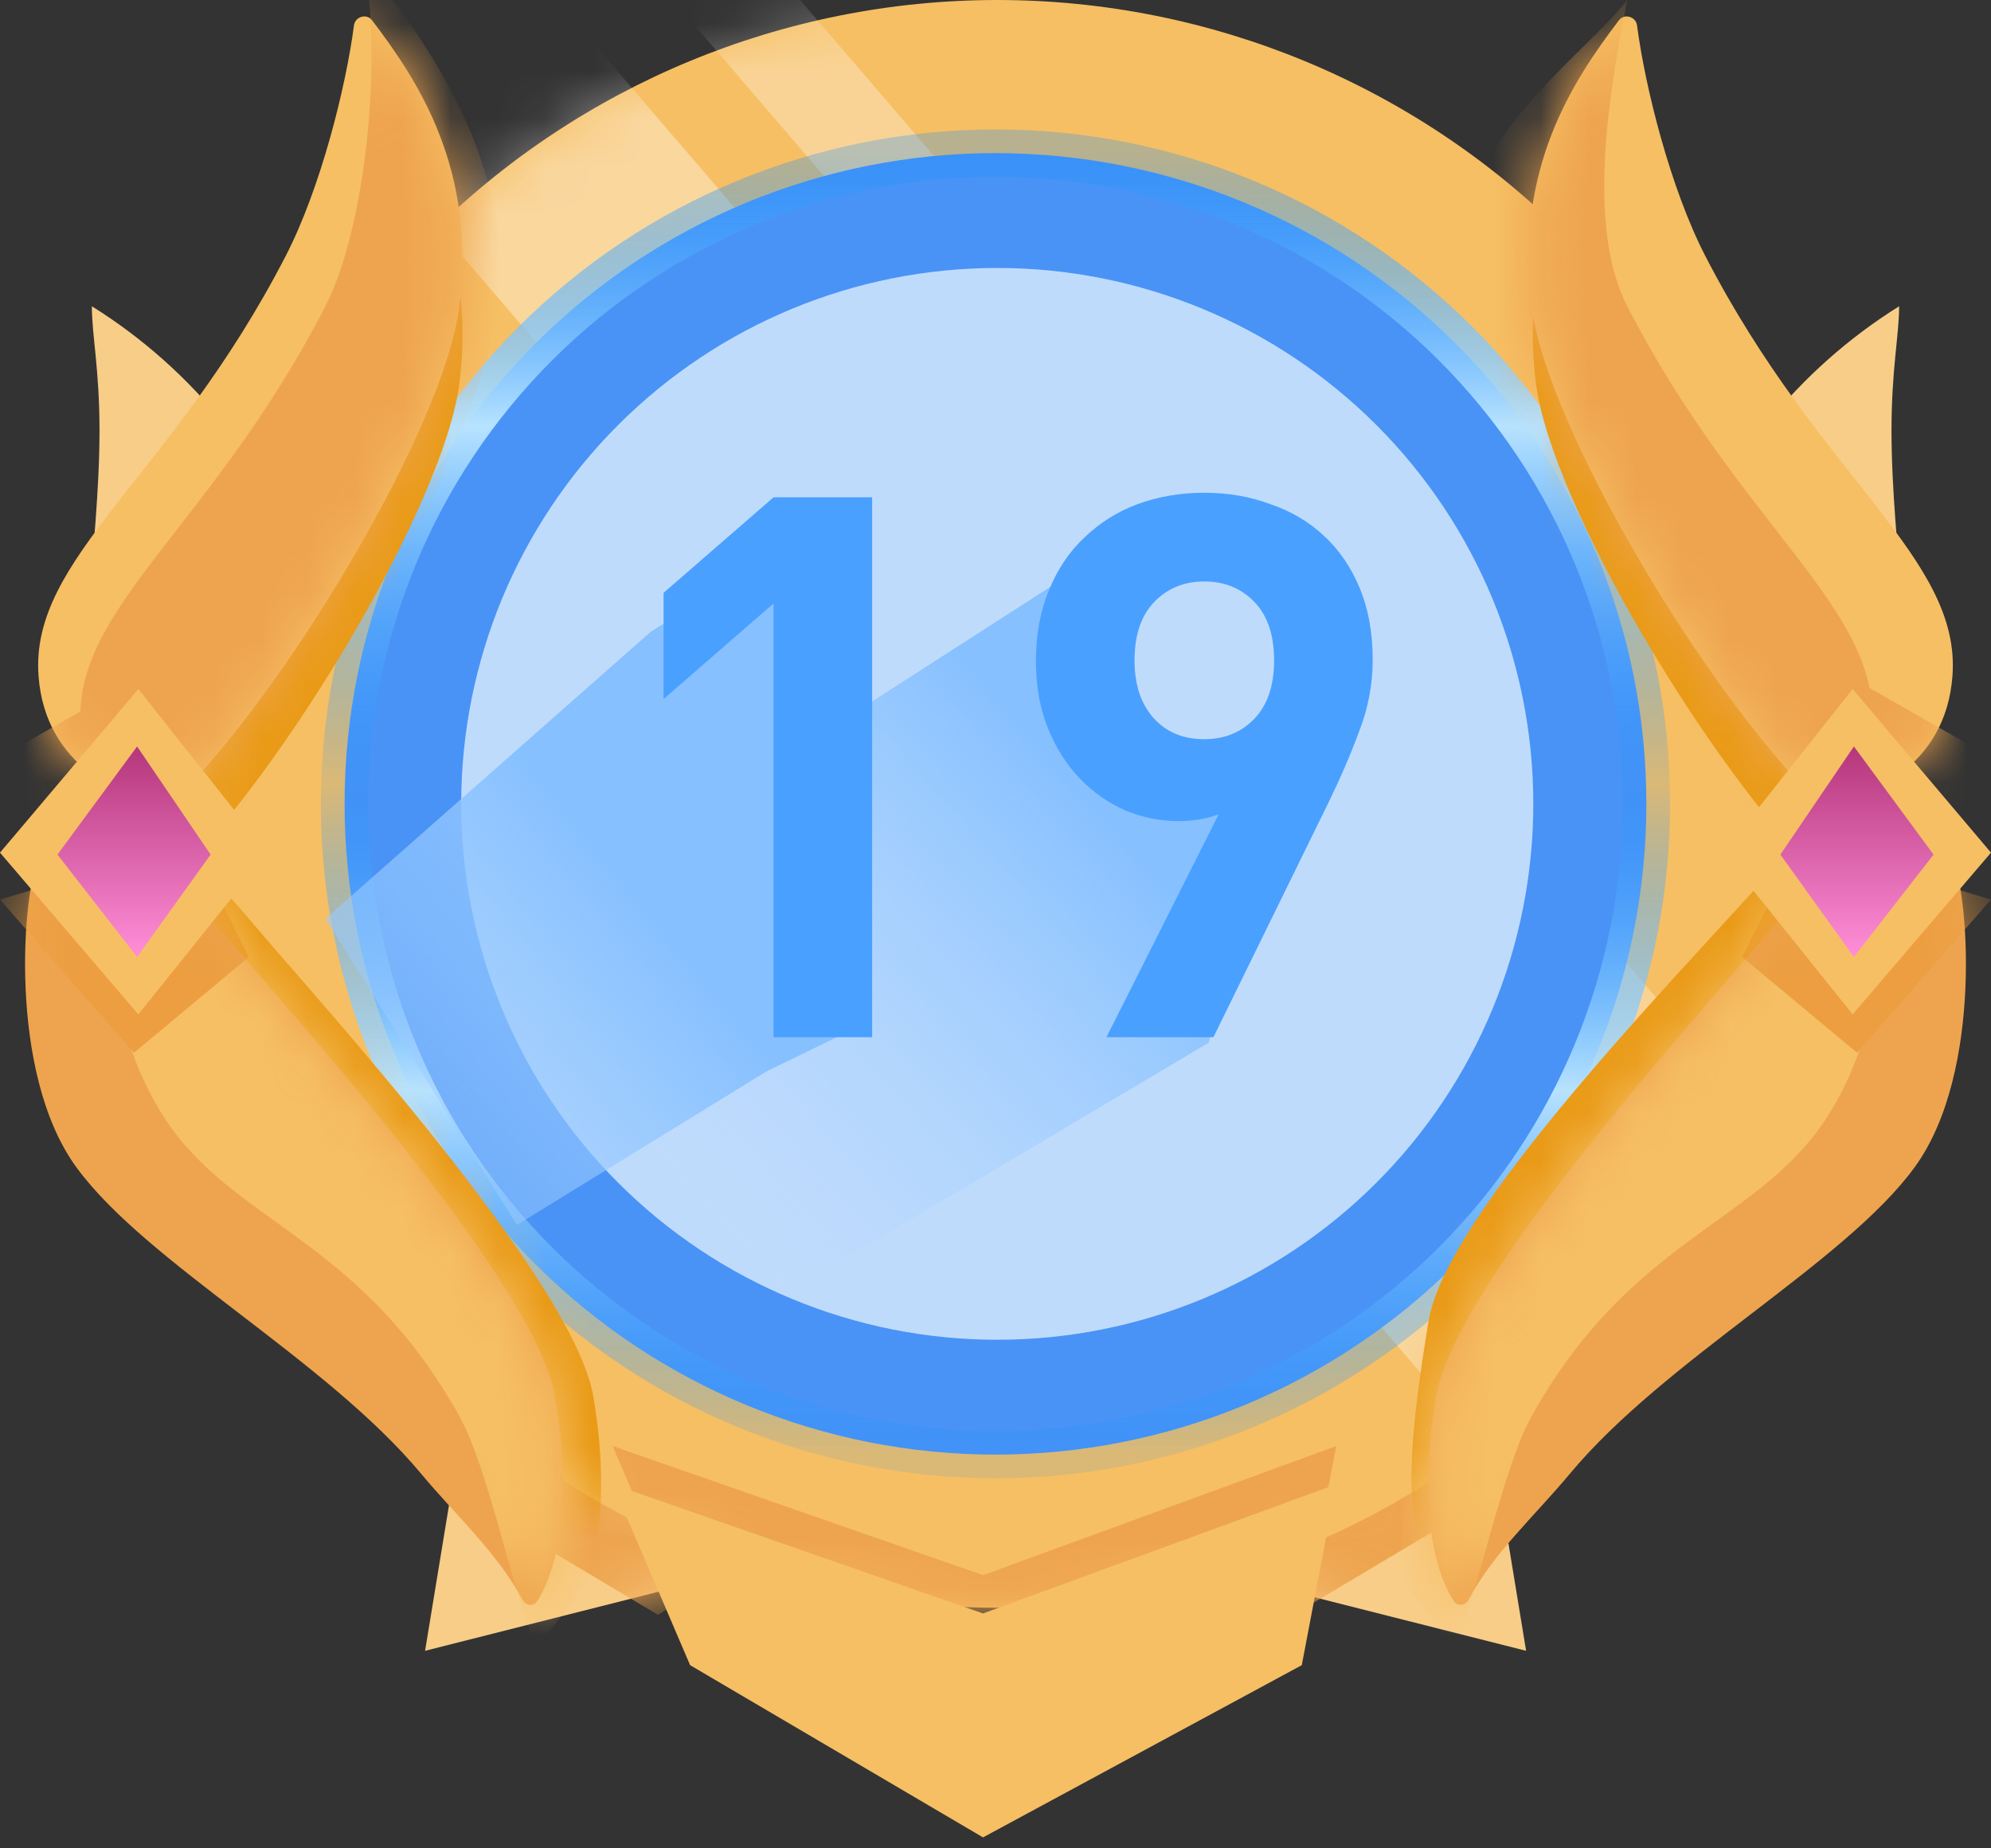 <svg width="42" height="39" viewBox="0 0 42 39" fill="none" xmlns="http://www.w3.org/2000/svg">
<rect x="0" y="0" width="42" height="39" fill="#333333" stroke="none"/>
<path d="M8.967 34.832L15.749 33.115L9.93 28.969L8.967 34.832Z" fill="#F8CD87"/>
<mask id="mask0_10380_3004" style="mask-type:alpha" maskUnits="userSpaceOnUse" x="8" y="28" width="8" height="7">
<path d="M8.967 34.832L15.749 33.115L9.93 28.969L8.967 34.832Z" fill="#F8CD87"/>
</mask>
<g mask="url(#mask0_10380_3004)">
<path d="M10.586 29.801L14.962 33.381L13.881 34.074L8.884 31.096L10.586 29.801Z" fill="#EEA44E"/>
</g>
<path d="M32.193 34.832L25.411 33.115L31.23 28.969L32.193 34.832Z" fill="#F8CD87"/>
<mask id="mask1_10380_3004" style="mask-type:alpha" maskUnits="userSpaceOnUse" x="25" y="28" width="8" height="7">
<path d="M32.193 34.832L25.411 33.115L31.23 28.969L32.193 34.832Z" fill="#F8CD87"/>
</mask>
<g mask="url(#mask1_10380_3004)">
<path d="M30.574 29.801L26.198 33.381L27.279 34.074L32.276 31.096L30.574 29.801Z" fill="#EEA44E"/>
</g>
<path d="M4.076 16.962C4.076 21.46 5.863 25.774 9.044 28.955C12.225 32.136 16.539 33.923 21.038 33.923C25.536 33.923 29.85 32.136 33.031 28.955C36.212 25.774 37.999 21.46 37.999 16.962C37.999 12.463 36.212 8.149 33.031 4.968C29.85 1.787 25.536 0 21.038 0C16.539 0 12.225 1.787 9.044 4.968C5.863 8.149 4.076 12.463 4.076 16.962Z" fill="#F6BF64"/>
<mask id="mask2_10380_3004" style="mask-type:alpha" maskUnits="userSpaceOnUse" x="4" y="0" width="34" height="34">
<path d="M4.038 16.962C4.038 21.46 5.825 25.774 9.006 28.955C12.187 32.136 16.501 33.923 21 33.923C25.498 33.923 29.812 32.136 32.993 28.955C36.174 25.774 37.961 21.46 37.961 16.962C37.961 12.463 36.174 8.149 32.993 4.968C29.812 1.787 25.498 0 21 0C16.501 0 12.187 1.787 9.006 4.968C5.825 8.149 4.038 12.463 4.038 16.962Z" fill="#C48566"/>
</mask>
<g mask="url(#mask2_10380_3004)">
<rect x="7.307" y="2.554" width="5.026" height="40.385" transform="rotate(-40.627 7.307 2.554)" fill="white" fill-opacity="0.37"/>
<rect x="12.153" y="-2.381" width="2.036" height="40.385" transform="rotate(-40.627 12.153 -2.381)" fill="white" fill-opacity="0.32"/>
</g>
<path d="M7.269 16.962C7.269 18.765 7.624 20.55 8.314 22.216C9.004 23.882 10.015 25.396 11.29 26.671C12.565 27.946 14.079 28.957 15.745 29.647C17.411 30.337 19.196 30.692 20.999 30.692C22.802 30.692 24.588 30.337 26.254 29.647C27.92 28.957 29.433 27.946 30.708 26.671C31.983 25.396 32.995 23.882 33.685 22.216C34.375 20.55 34.73 18.765 34.73 16.962C34.73 13.32 33.283 9.827 30.708 7.252C28.133 4.677 24.641 3.231 20.999 3.231C17.358 3.231 13.865 4.677 11.29 7.252C8.715 9.827 7.269 13.32 7.269 16.962Z" fill="#4993F6" stroke="url(#paint0_linear_10380_3004)"/>
<mask id="mask3_10380_3004" style="mask-type:alpha" maskUnits="userSpaceOnUse" x="4" y="0" width="34" height="34">
<path d="M4.076 16.962C4.076 21.46 5.863 25.774 9.044 28.955C12.225 32.136 16.539 33.923 21.038 33.923C25.536 33.923 29.85 32.136 33.031 28.955C36.212 25.774 37.999 21.46 37.999 16.962C37.999 12.463 36.212 8.149 33.031 4.968C29.85 1.787 25.536 0 21.038 0C16.539 0 12.225 1.787 9.044 4.968C5.863 8.149 4.076 12.463 4.076 16.962Z" fill="#F6BF64"/>
</mask>
<g mask="url(#mask3_10380_3004)">
<path d="M14.558 34.327L12.923 30.511L20.737 33.236L28.188 30.511L27.461 34.327L20.737 37.962L14.558 34.327Z" fill="#EEA44E"/>
<path d="M2.423 24.635C0.946 22.616 1.303 18.72 1.615 18.173C2.819 16.878 4.059 17.974 5.25 19.385C6.737 21.149 12.107 27.009 12.519 29.481C12.877 31.63 12.595 33.084 12.138 33.786C12.061 33.905 11.893 33.877 11.826 33.752C11.31 32.777 10.441 31.996 9.692 31.096C7.673 28.673 3.9 26.654 2.423 24.635Z" fill="#E99A16"/>
<g style="mix-blend-mode:darken">
<path d="M6.03 7.012C6.768 5.579 7.299 3.446 7.468 2.15C7.492 1.966 7.736 1.894 7.848 2.041C8.823 3.322 10.054 5.184 9.692 8.077C9.37 10.655 5.968 16.29 3.671 18.517C3.63 18.556 3.576 18.575 3.52 18.569C2.624 18.47 0.958 17.817 0.814 15.879C0.628 13.373 3.608 11.711 6.03 7.012Z" fill="#E99A16"/>
</g>
<path d="M40.479 23.297C41.956 21.277 41.599 17.382 41.286 16.835C40.083 15.54 38.842 16.635 37.652 18.047C36.164 19.811 30.55 25.394 30.138 27.865C29.78 30.012 29.62 31.683 29.974 32.435C30.035 32.563 30.203 32.539 30.279 32.42C30.904 31.443 32.458 30.66 33.209 29.758C35.229 27.335 39.002 25.316 40.479 23.297Z" fill="#E99A16"/>
<g style="mix-blend-mode:darken">
<path d="M36.062 7.012C35.323 5.579 34.793 3.446 34.624 2.15C34.6 1.966 34.356 1.894 34.244 2.041C33.269 3.322 32.038 5.184 32.399 8.077C32.721 10.655 36.124 16.29 38.421 18.517C38.462 18.556 38.516 18.575 38.572 18.569C39.467 18.47 41.134 17.817 41.278 15.879C41.464 13.373 38.484 11.711 36.062 7.012Z" fill="#E99A16"/>
</g>
</g>
<path d="M9.729 16.962C9.729 18.446 10.022 19.917 10.59 21.289C11.159 22.661 11.991 23.907 13.041 24.957C14.091 26.007 15.338 26.84 16.71 27.408C18.082 27.977 19.552 28.269 21.037 28.269C22.522 28.269 23.992 27.977 25.364 27.408C26.736 26.84 27.983 26.007 29.033 24.957C30.083 23.907 30.916 22.661 31.484 21.289C32.052 19.917 32.345 18.446 32.345 16.962C32.345 13.963 31.154 11.086 29.033 8.966C26.912 6.845 24.036 5.654 21.037 5.654C18.038 5.654 15.162 6.845 13.041 8.966C10.921 11.086 9.729 13.963 9.729 16.962Z" fill="#BFDBFC"/>
<g style="mix-blend-mode:darken">
<path d="M11.346 21L17.549 15.346L23.827 11.308L23.461 16.154L26.654 17.365L25.5 22L14.942 28.269L11.346 21Z" fill="url(#paint1_linear_10380_3004)"/>
</g>
<g style="mix-blend-mode:darken">
<path d="M6.865 19.385L13.731 13.327L16.961 11.308L17.365 16.962L17.807 21.808L16.154 22.615L10.904 25.846L6.865 19.385Z" fill="url(#paint2_linear_10380_3004)"/>
</g>
<path d="M18.398 21.885H16.318V12.733L13.998 14.749V12.509L16.318 10.493H18.398V21.885ZM28.957 13.917C28.957 14.439 28.861 14.946 28.669 15.437C28.488 15.927 28.269 16.434 28.013 16.957L25.597 21.885H23.341L25.709 17.181C25.57 17.234 25.427 17.271 25.277 17.293C25.139 17.314 25 17.325 24.861 17.325C24.477 17.325 24.104 17.25 23.741 17.101C23.378 16.941 23.058 16.717 22.781 16.429C22.504 16.141 22.28 15.789 22.109 15.373C21.939 14.957 21.853 14.482 21.853 13.949C21.853 13.394 21.944 12.898 22.125 12.461C22.306 12.013 22.557 11.639 22.877 11.341C23.197 11.031 23.57 10.797 23.997 10.637C24.434 10.477 24.904 10.397 25.405 10.397C25.907 10.397 26.37 10.477 26.797 10.637C27.235 10.786 27.613 11.01 27.933 11.309C28.253 11.607 28.504 11.975 28.685 12.413C28.866 12.85 28.957 13.351 28.957 13.917ZM26.877 13.933C26.877 13.399 26.738 12.989 26.461 12.701C26.184 12.413 25.832 12.269 25.405 12.269C24.979 12.269 24.627 12.413 24.349 12.701C24.072 12.989 23.933 13.399 23.933 13.933C23.933 14.445 24.067 14.85 24.333 15.149C24.6 15.447 24.957 15.597 25.405 15.597C25.832 15.597 26.184 15.453 26.461 15.165C26.738 14.877 26.877 14.466 26.877 13.933Z" fill="#49A0FF"/>
<path d="M14.558 35.135L12.923 31.318L20.737 34.044L28.188 31.318L27.461 35.135L20.737 38.769L14.558 35.135Z" fill="#F6BF64"/>
<path d="M1.938 12.115L4.845 9.087L4.743 8.959C3.955 7.974 3.007 7.13 1.938 6.462C1.938 7.067 2.099 7.794 2.099 9.087C2.099 10.379 1.938 11.779 1.938 12.115Z" fill="#F8CD87"/>
<path d="M1.615 24.635C0.138 22.616 0.495 18.72 0.807 18.173C2.011 16.878 3.252 17.974 4.442 19.385C5.93 21.149 11.299 27.009 11.711 29.481C12.069 31.63 11.787 33.084 11.331 33.786C11.253 33.905 11.085 33.877 11.019 33.752C10.502 32.777 9.634 31.996 8.884 31.096C6.865 28.673 3.092 26.654 1.615 24.635Z" fill="#EEA44E"/>
<mask id="mask4_10380_3004" style="mask-type:alpha" maskUnits="userSpaceOnUse" x="0" y="17" width="12" height="17">
<path d="M1.615 24.635C0.138 22.616 0.495 18.72 0.807 18.173C2.011 16.878 3.252 17.974 4.442 19.385C5.93 21.149 11.299 27.009 11.711 29.481C12.069 31.63 11.787 33.084 11.331 33.786C11.253 33.905 11.085 33.877 11.019 33.752C10.502 32.777 9.634 31.996 8.884 31.096C6.865 28.673 3.092 26.654 1.615 24.635Z" fill="#EEA44E"/>
</mask>
<g mask="url(#mask4_10380_3004)">
<path d="M3.634 23.827C2.157 21.808 2.111 18.72 2.423 18.173C3.627 16.878 4.867 17.973 6.057 19.384C7.545 21.148 12.915 27.009 13.327 29.481C13.73 31.904 11.864 34.158 11.307 34.731C10.818 33.629 10.311 30.999 9.692 29.885C7.673 26.25 5.111 25.846 3.634 23.827Z" fill="#F6BF64"/>
<path d="M2.827 22.212L0 18.981L4.038 17.769L5.25 20.192L2.827 22.212Z" fill="#EC9E41"/>
</g>
<path d="M6.029 5.397C6.767 3.963 7.298 1.831 7.467 0.535C7.491 0.351 7.735 0.278 7.847 0.426C8.822 1.706 10.053 3.569 9.691 6.462C9.369 9.039 5.967 14.674 3.67 16.901C3.629 16.941 3.575 16.96 3.519 16.953C2.623 16.855 0.957 16.202 0.813 14.263C0.627 11.757 3.607 10.096 6.029 5.397Z" fill="#F6BF64"/>
<mask id="mask5_10380_3004" style="mask-type:alpha" maskUnits="userSpaceOnUse" x="0" y="0" width="10" height="17">
<path d="M6.029 5.397C6.767 3.963 7.298 1.831 7.467 0.535C7.491 0.351 7.735 0.278 7.847 0.426C8.822 1.706 10.053 3.569 9.691 6.462C9.369 9.039 5.967 14.674 3.67 16.901C3.629 16.941 3.575 16.96 3.519 16.953C2.623 16.855 0.957 16.202 0.813 14.263C0.627 11.757 3.607 10.096 6.029 5.397Z" fill="#F6BF64"/>
</mask>
<g mask="url(#mask5_10380_3004)">
<path d="M3.23 14.135L0.403 15.75V16.962L3.634 17.769L5.249 16.962L3.23 14.135Z" fill="#EEA44E"/>
<path d="M6.864 6.461C7.717 4.807 8.076 1.211 7.672 -0.808C8.665 0.477 10.903 3.231 10.499 6.461C10.174 9.063 6.792 15.86 4.495 18.044C3.626 17.98 1.85 17.351 1.701 15.346C1.515 12.84 4.443 11.161 6.864 6.461Z" fill="#EEA44E"/>
</g>
<path d="M0 17.991L2.918 14.539L5.654 17.991L2.918 21.404L0 17.991Z" fill="#F6BF64"/>
<path d="M1.212 18.032L2.892 15.75L4.443 18.032L2.892 20.192L1.212 18.032Z" fill="url(#paint3_linear_10380_3004)"/>
<path d="M40.062 12.115L37.155 9.087L37.257 8.959C38.045 7.974 38.993 7.13 40.062 6.462C40.062 7.067 39.901 7.794 39.901 9.087C39.901 10.379 40.062 11.779 40.062 12.115Z" fill="#F8CD87"/>
<path d="M40.385 24.635C41.862 22.616 41.505 18.72 41.193 18.173C39.989 16.878 38.748 17.974 37.558 19.385C36.07 21.149 30.701 27.009 30.289 29.481C29.931 31.63 30.213 33.084 30.669 33.786C30.747 33.905 30.915 33.877 30.981 33.752C31.497 32.777 32.366 31.996 33.116 31.096C35.135 28.673 38.908 26.654 40.385 24.635Z" fill="#EEA44E"/>
<mask id="mask6_10380_3004" style="mask-type:alpha" maskUnits="userSpaceOnUse" x="30" y="17" width="12" height="17">
<path d="M40.385 24.635C41.862 22.616 41.505 18.72 41.193 18.173C39.989 16.878 38.748 17.974 37.558 19.385C36.07 21.149 30.701 27.009 30.289 29.481C29.931 31.63 30.213 33.084 30.669 33.786C30.747 33.905 30.915 33.877 30.981 33.752C31.497 32.777 32.366 31.996 33.116 31.096C35.135 28.673 38.908 26.654 40.385 24.635Z" fill="#EEA44E"/>
</mask>
<g mask="url(#mask6_10380_3004)">
<path d="M38.366 23.827C39.843 21.808 39.889 18.72 39.577 18.173C38.373 16.878 37.133 17.973 35.943 19.384C34.455 21.148 29.085 27.009 28.673 29.481C28.27 31.904 30.136 34.158 30.693 34.731C31.182 33.629 31.689 30.999 32.308 29.885C34.327 26.25 36.889 25.846 38.366 23.827Z" fill="#F6BF64"/>
<path d="M39.173 22.212L42 18.981L37.962 17.769L36.75 20.192L39.173 22.212Z" fill="#EC9E41"/>
</g>
<path d="M35.971 5.397C35.233 3.963 34.702 1.831 34.533 0.535C34.509 0.351 34.265 0.278 34.153 0.426C33.178 1.706 31.947 3.569 32.309 6.462C32.631 9.039 36.033 14.674 38.33 16.901C38.371 16.941 38.425 16.96 38.481 16.953C39.377 16.855 41.043 16.202 41.187 14.263C41.373 11.757 38.393 10.096 35.971 5.397Z" fill="#F6BF64"/>
<mask id="mask7_10380_3004" style="mask-type:alpha" maskUnits="userSpaceOnUse" x="32" y="0" width="10" height="17">
<path d="M35.971 5.397C35.233 3.963 34.702 1.831 34.533 0.535C34.509 0.351 34.265 0.278 34.153 0.426C33.178 1.706 31.947 3.569 32.309 6.462C32.631 9.039 36.033 14.674 38.33 16.901C38.371 16.941 38.425 16.96 38.481 16.953C39.377 16.855 41.043 16.202 41.187 14.263C41.373 11.757 38.393 10.096 35.971 5.397Z" fill="#F6BF64"/>
</mask>
<g mask="url(#mask7_10380_3004)">
<path d="M38.77 14.135L41.597 15.75V16.962L38.366 17.769L36.751 16.962L38.77 14.135Z" fill="#EEA44E"/>
<path d="M34.327 6.462C33.474 4.807 33.923 2.019 34.327 0C33.334 1.285 30.289 3.231 30.693 6.462C31.018 9.063 34.399 15.86 36.697 18.045C37.566 17.98 39.342 17.351 39.491 15.346C39.677 12.841 36.749 11.161 34.327 6.462Z" fill="#EEA44E"/>
</g>
<path d="M42 17.991L39.082 14.539L36.346 17.991L39.082 21.404L42 17.991Z" fill="#F6BF64"/>
<path d="M40.788 18.032L39.108 15.75L37.557 18.032L39.108 20.192L40.788 18.032Z" fill="url(#paint4_linear_10380_3004)"/>
<defs>
<linearGradient id="paint0_linear_10380_3004" x1="20.999" y1="3.231" x2="20.999" y2="30.692" gradientUnits="userSpaceOnUse">
<stop stop-color="#128CFE" stop-opacity="0.28"/>
<stop offset="0.21" stop-color="#B7E3FF"/>
<stop offset="0.485" stop-color="#128CFE" stop-opacity="0.12"/>
<stop offset="0.72" stop-color="#B7E3FF"/>
<stop offset="1" stop-color="#128CFE" stop-opacity="0.12"/>
</linearGradient>
<linearGradient id="paint1_linear_10380_3004" x1="24.231" y1="16.962" x2="14.738" y2="25.412" gradientUnits="userSpaceOnUse">
<stop offset="0.06" stop-color="#86C0FF"/>
<stop offset="1" stop-color="#B3D8FF" stop-opacity="0"/>
</linearGradient>
<linearGradient id="paint2_linear_10380_3004" x1="15.722" y1="20.222" x2="5.319" y2="28.73" gradientUnits="userSpaceOnUse">
<stop offset="0.06" stop-color="#86C0FF"/>
<stop offset="1" stop-color="#B3D8FF" stop-opacity="0"/>
</linearGradient>
<linearGradient id="paint3_linear_10380_3004" x1="2.827" y1="15.75" x2="2.827" y2="20.192" gradientUnits="userSpaceOnUse">
<stop stop-color="#B5367B"/>
<stop offset="1" stop-color="#FF8ED8"/>
</linearGradient>
<linearGradient id="paint4_linear_10380_3004" x1="39.173" y1="15.75" x2="39.173" y2="20.192" gradientUnits="userSpaceOnUse">
<stop stop-color="#B5367B"/>
<stop offset="1" stop-color="#FF8ED8"/>
</linearGradient>
</defs>
</svg>
